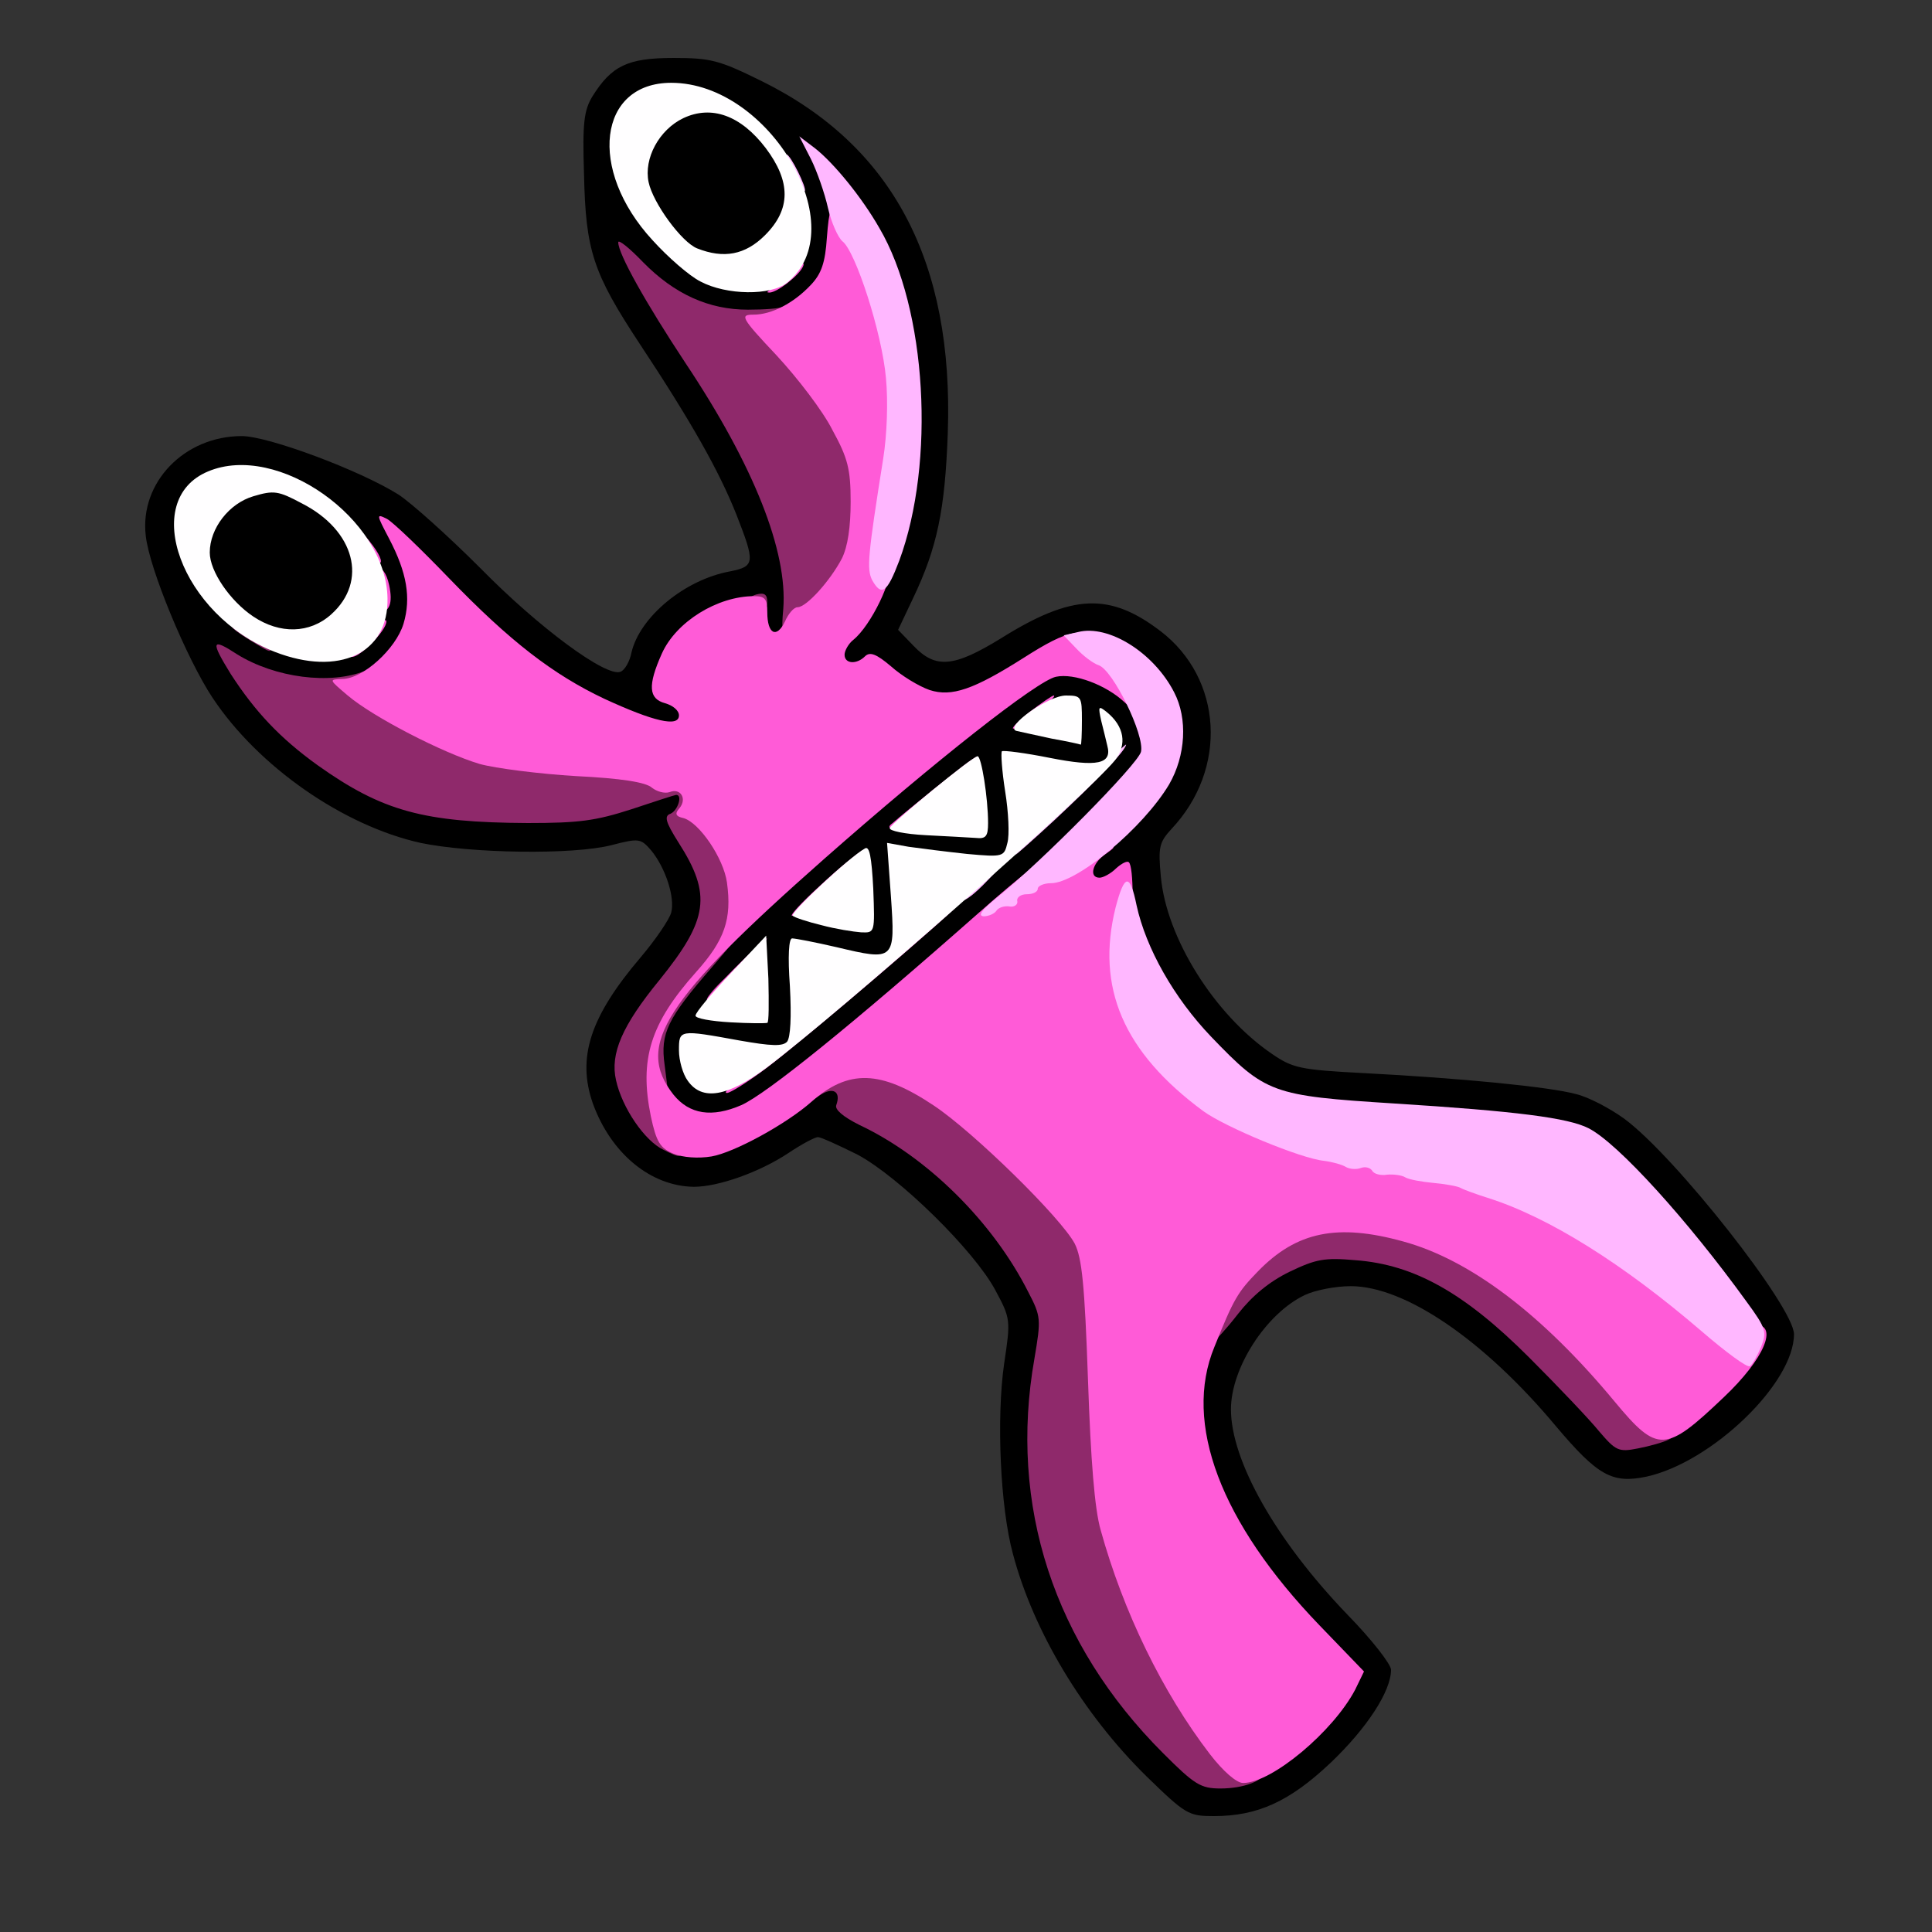 <?xml version="1.0" encoding="utf-8"?>
<!DOCTYPE svg PUBLIC "-//W3C//DTD SVG 1.0//EN" "http://www.w3.org/TR/2001/REC-SVG-20010904/DTD/svg10.dtd">
<svg version="1.0" xmlns="http://www.w3.org/2000/svg" width="32px" height="32px" viewBox="0 0 350 350" preserveAspectRatio="xMidYMid meet">
 <rect x="0" y="0" width="350" height="350" fill="#333333" stroke="none"/>
 <g fill="#000000">
  <path d="M207.7 321.8 c-11.5 -11.3 -20.5 -26.3 -24.2 -40.3 -2.3 -8.4 -3 -24.6 -1.6 -34.4 1.2 -8 1.2 -8.2 -1.6 -13.4 -3.8 -7.1 -17.3 -20.4 -24.9 -24.5 -3.4 -1.7 -6.7 -3.2 -7.2 -3.2 -0.6 0 -3 1.3 -5.4 2.9 -5.1 3.4 -12.6 6.1 -17.1 6.1 -7.8 -0.1 -15 -6 -18.3 -15.1 -2.9 -8.3 -0.5 -15.7 8.6 -26.4 2.8 -3.3 5.3 -7 5.6 -8.2 0.7 -2.7 -1 -8 -3.6 -11.2 -1.9 -2.2 -2.2 -2.3 -7.2 -1 -7 1.8 -25.5 1.5 -34.6 -0.4 -14 -3.1 -29.4 -13.8 -37.7 -26.3 -4.7 -7.1 -11.5 -23.5 -12.1 -29.4 -1.1 -9.6 7 -18 17.4 -18 4.8 0 21.4 6.2 28.4 10.6 2.3 1.5 9 7.5 14.8 13.3 10.6 10.8 22.8 19.8 25.4 18.8 0.8 -0.3 1.7 -1.9 2 -3.5 1.5 -6.4 9.6 -13.2 17.9 -14.7 4.5 -0.9 4.5 -1.6 1.1 -10.3 -3.1 -7.8 -8.1 -16.7 -17.5 -30.9 -8.5 -12.9 -9.8 -16.9 -10.1 -30.8 -0.3 -9.2 0 -11.5 1.5 -14 3.5 -5.6 6.4 -7 14.7 -7 6.8 0 8.3 0.4 16 4.2 23.7 11.7 34.8 32.7 33.7 63.8 -0.5 13.8 -1.9 20.7 -6.3 29.9 l-2.7 5.7 2.8 2.9 c4 4.2 7.3 3.9 15.9 -1.4 12.8 -8 19.6 -8.3 28.8 -1.3 11.3 8.6 12.3 25 2 35.9 -2.2 2.4 -2.4 3.3 -1.9 8.6 1 11.1 9.7 25 20.1 32.1 3.8 2.6 5.1 2.9 16.6 3.5 17.5 0.9 33.8 2.5 38.5 3.8 2.2 0.5 6.2 2.6 8.8 4.5 9.2 6.8 30.7 34.1 30.7 39 0 8.9 -14.9 23.2 -26.7 25.8 -6.2 1.3 -8.8 -0.1 -16.4 -9.1 -13.1 -15.7 -27.4 -25.4 -37.2 -25.4 -2.7 0 -6.4 0.7 -8.3 1.6 -7 3.3 -13.4 13.2 -13.4 20.7 0 9.3 8.1 23.7 21.1 37.2 4.4 4.5 7.9 9 7.9 10 0 3.9 -4.4 10.6 -10.9 16.8 -7.5 7.1 -13.3 9.7 -21.2 9.7 -4.6 0 -5.1 -0.3 -12.2 -7.2z m19.1 -3.2 c2.6 -1.3 6.5 -4.4 8.8 -6.8 7.5 -8 7.5 -6.9 -0.5 -15.4 -8.4 -8.7 -14.1 -17.2 -17.2 -25.3 -2.9 -7.7 -3.8 -23.1 -1.6 -28.4 2.6 -6.2 8.5 -12.4 14.3 -15.3 4.9 -2.4 6.2 -2.6 14.8 -2.2 8.4 0.3 10.2 0.8 17 4.1 8.1 4.1 21.1 15.4 28.2 24.7 2.1 2.8 4.5 5 5.4 5 4.5 0 20.9 -14.6 19.4 -17.3 -1.7 -2.9 -11.6 -15.7 -16.6 -21.3 -7.1 -8.3 -13.2 -13.2 -17.6 -14.3 -4.5 -1.2 -21.4 -2.8 -38.2 -3.7 -14.8 -0.7 -17.2 -1.8 -26.6 -11.6 -6.7 -7 -11.8 -16 -13.5 -23.8 -1 -4.8 -1.2 -5 -4.4 -5 -3 0 -3.4 -0.3 -3.7 -3.1 l-0.3 -3.1 -14 12.4 c-7.7 6.7 -17.5 15.2 -21.8 18.8 -6.7 5.6 -7.5 6.5 -5.7 7.2 1.1 0.4 2 1.6 2 2.7 0 1.3 1.4 2.7 4.3 4.1 12.5 6.2 23.9 17.9 30.4 30.8 l2.6 5.3 -1.8 11.7 c-1.6 10.1 -1.7 12.7 -0.6 20.1 1.5 10.8 5.7 21.6 12.1 31.4 5 7.5 17.1 20.7 19.1 20.7 0.5 0 3.1 -1.1 5.7 -2.4z m-96.9 -113 c-1 -0.9 -7.9 -1.4 -7.4 -0.5 0.4 0.5 2.2 0.9 4.2 0.9 2 0 3.4 -0.2 3.2 -0.4z m-12.7 -12 c-0.3 -3.9 -0.7 -5.4 -1.3 -4.5 -1.2 1.9 -1.1 5.3 0.3 8.4 1.5 3.2 1.5 3.1 1 -3.9z m14.7 -1.7 c-1.8 -1.1 -4.9 -1.2 -4.9 -0.1 0 2 2.3 3.1 4.3 2 1.6 -0.8 1.7 -1.2 0.6 -1.9z m4.1 -11.5 c0 -1.4 -0.3 -1.4 -1.5 -0.4 -0.8 0.7 -1.5 1.4 -1.5 1.6 0 0.2 0.7 0.4 1.5 0.4 0.8 0 1.5 -0.7 1.5 -1.6z m16.3 -4.4 c-0.4 -0.4 -2 -1 -3.5 -1.4 -2.7 -0.6 -2.8 -0.5 -2.8 3.4 l0 4.1 3.5 -2.7 c2 -1.5 3.2 -3 2.8 -3.4z m-5.8 -23.7 c5 -4.4 13.2 -11.4 18.3 -15.6 9 -7.5 9.2 -7.7 6 -7.7 -3.5 0 -11.1 -3.1 -12.2 -4.9 -0.4 -0.6 -2.5 -1.1 -4.7 -1.1 -3.9 0 -3.9 0 -3.9 -4 0 -3 0.8 -5.1 3.3 -8.3 12.7 -16.7 14.1 -47.6 2.8 -66.7 l-2.6 -4.5 -0.6 6.4 c-0.6 5.7 -1 6.8 -4.1 9.6 -2.7 2.5 -4.8 3.4 -9 3.9 -3 0.4 -6.6 0.5 -7.9 0.2 -1.3 -0.3 -3.6 -0.7 -5.1 -1.1 -2.7 -0.5 -2.6 -0.3 2.8 8 6.7 10.4 12.7 23.1 14.3 30.5 0.7 3 1.1 8.9 0.9 13 l-0.3 7.5 -4 0 c-3.7 0 -4 -0.2 -4.3 -2.8 -0.3 -2.6 -0.6 -2.8 -3 -2.2 -6.1 1.5 -13.1 9.7 -10 11.6 0.7 0.5 1.6 0.9 2.1 0.9 0.4 0 0.7 2.1 0.7 4.6 l0 4.7 -6 -0.6 c-10.6 -0.9 -22.8 -7.8 -35.5 -19.9 l-7.2 -6.8 -0.5 5.1 c-1 10.1 -6.8 14.1 -19.5 13.7 l-8.2 -0.3 2.7 2.9 c4.4 4.7 16 12.4 22.1 14.7 4.1 1.5 8.8 2.2 17.6 2.6 11.1 0.5 12.6 0.3 19.8 -2.1 4.2 -1.4 9.3 -2.6 11.2 -2.6 3.4 0 3.5 0.1 3.5 3.9 0 2.1 0.9 5.8 2 8.2 1.1 2.5 2 6.6 2 9.4 l0 4.9 3.8 -3.5 c2 -2 7.8 -7.1 12.7 -11.6z m22.9 5.3 c-2.5 -0.4 -4.7 -0.6 -5 -0.3 -0.4 0.3 -0.3 2.4 0.1 4.6 l0.7 4.1 4.3 -3.8 4.3 -3.7 -4.4 -0.9z m-14.4 5.3 c0 -1.8 -0.2 -1.9 -1.5 -0.9 -0.8 0.7 -1.5 1.6 -1.5 2.1 0 0.5 0.7 0.9 1.5 0.9 0.9 0 1.5 -0.9 1.5 -2.1z m21 -15.6 c-0.1 -2.6 -1.7 -3.1 -4 -1.3 l-2.5 2 3.3 0 c1.7 0 3.2 -0.3 3.2 -0.7z m13.1 -6.7 c-3.9 -1.1 -4.3 -0.7 -3.5 3.3 l0.7 3.2 2.9 -2.8 2.9 -2.8 -3 -0.9z m21.6 -9.3 c-0.3 -1 -0.5 -0.2 -0.5 1.7 0 1.9 0.2 2.7 0.5 1.8 0.2 -1 0.2 -2.6 0 -3.5z m-8.6 -11.3 c-1.3 -1.1 -3.5 -2 -5 -1.9 -2.2 0 -1.9 0.3 1.9 1.9 5.8 2.3 6 2.3 3.1 0z m-63.7 -70.8 c0.3 -0.5 -0.8 -0.6 -2.5 -0.4 -1.6 0.2 -2.9 0.6 -2.9 0.8 0 0.8 4.9 0.4 5.4 -0.4z"/>
 </g>
 <g fill="#8f296b">
  <path d="M210.7 317.6 c-19.8 -19.8 -28 -44.9 -23.3 -71.5 1.2 -7.1 1.2 -7.6 -1.1 -12 -6.4 -12.7 -18.3 -24.5 -30.6 -30.3 -3 -1.5 -4.5 -2.8 -4.2 -3.6 0.9 -2.5 -0.6 -3.4 -3.1 -1.7 -2.3 1.5 -2.4 1.5 -2.4 -1.2 0 -3.5 3.5 -5.3 9.9 -5.3 7 0 11.4 1.6 18.3 6.7 7.6 5.6 21.2 19.3 23.5 23.7 1.3 2.4 1.8 7.7 2.4 24.6 0.7 22.8 1.4 26.5 6.9 40.7 4.9 12.9 17.4 32.3 20.6 32.3 0.8 0 1.4 0.4 1.4 1 0 1.6 -3.7 3 -7.9 3 -3.6 0 -4.7 -0.7 -10.4 -6.4z"/>
  <path d="M289.7 259.3 c-1.7 -2.1 -7.4 -8.1 -12.7 -13.4 -11.7 -11.7 -20.8 -16.8 -31.4 -17.6 -5.7 -0.5 -7.2 -0.2 -12 2.1 -3.7 1.8 -6.8 4.4 -9.3 7.6 -2.1 2.7 -4.1 4.9 -4.5 5 -0.5 0 -0.8 -1.9 -0.8 -4.2 0.1 -6.5 6.3 -13.9 14.4 -17.3 8.3 -3.5 25.5 -0.8 36.1 5.6 7.1 4.3 18.2 14.5 26 23.8 3.2 3.9 6.5 7.1 7.2 7.1 1.9 0 1.6 1.8 -0.4 2.8 -1 0.5 -3.5 1.2 -5.6 1.6 -3.5 0.7 -4 0.4 -7 -3.1z"/>
  <path d="M120.2 208.3 c-3.4 -1.6 -7.5 -7.6 -8.6 -12.6 -1.1 -4.8 1.1 -9.9 7.9 -18.2 8.8 -10.9 9.5 -15.4 3.4 -24.9 -2.4 -3.8 -2.6 -4.8 -1.4 -5.2 1.3 -0.6 2.2 -3.4 1 -3.4 -0.2 0 -3.9 1.2 -8.1 2.6 -6.5 2.1 -9.5 2.5 -18.8 2.5 -18.8 -0.1 -26.3 -2.1 -38.1 -10.5 -6.8 -4.9 -11.3 -9.7 -15.7 -16.5 -3.7 -6 -3.5 -6.6 1.1 -3.6 6.9 4.3 17 5.6 23.3 3 1.2 -0.5 1.7 -0.1 2 1.6 0.2 1.6 2.3 3.3 7.3 6.1 10.4 5.7 17.7 7.6 31.2 8.3 6.5 0.4 12.7 1 13.8 1.5 1.1 0.5 2.9 1 4 1.2 1.1 0.2 2.1 1.2 2.4 2.3 0.2 1.1 1.7 3.5 3.3 5.4 3.9 4.4 4.8 7.1 4.8 14.3 0 5.9 -0.1 6.1 -6 13 -8.1 9.3 -9.4 12 -8.6 17.7 0.3 2.5 0.8 6.1 1 8 0.2 1.9 1 3.7 1.6 4.1 0.6 0.4 1 1.7 0.8 2.8 -0.3 2 -0.4 2.1 -3.6 0.5z"/>
  <path d="M128 181.3 c0 -0.5 1.1 -2 2.5 -3.3 1.4 -1.3 2.5 -1.9 2.5 -1.3 0 0.5 -1.1 2 -2.5 3.3 -1.4 1.3 -2.5 1.9 -2.5 1.3z"/>
  <path d="M45.3 116 c-1.8 -1.1 -3.3 -2.2 -3.3 -2.5 0 -0.2 1.6 0.5 3.5 1.6 1.9 1.2 3.5 2.3 3.5 2.5 0 0.6 -0.3 0.5 -3.7 -1.6z"/>
  <path d="M141.9 110.3 c0.8 -10.4 -5.3 -25.9 -17.7 -44.5 -7.2 -10.9 -12.2 -19.8 -12.2 -21.9 0 -0.6 2 1 4.5 3.6 5.7 5.8 11.9 8.6 19 8.6 3 0 5.9 -0.2 6.5 -0.6 0.6 -0.4 1 0.5 1 2 0 1.5 1.8 4.7 4.5 8.1 8 9.7 9.8 14.5 9.8 25.4 0 7.2 -0.4 10.3 -1.7 13 -2.3 4.3 -6.5 9 -8.3 9 -0.7 0 -1.3 0.5 -1.3 1 0 0.6 -1 1 -2.3 1 -2 0 -2.2 -0.4 -1.8 -4.7z"/>
  <path d="M135 109.6 c0 -0.7 0.9 -1.6 2 -1.9 1.5 -0.4 2 0 2 1.4 0 1.2 -0.7 1.9 -2 1.9 -1.1 0 -2 -0.6 -2 -1.4z"/>
 </g>
 <g fill="#ff5bd7">
  <desc>cursor-land.com</desc><path d="M219.2 317.8 c-8.6 -11.2 -15.7 -25.8 -19.8 -40.6 -1.1 -3.8 -1.8 -12.6 -2.3 -27.2 -0.6 -17.3 -1.1 -22.1 -2.4 -24.7 -2.5 -4.7 -18.3 -20.2 -25.5 -25 -9.7 -6.5 -15.5 -6.6 -22.2 -0.7 -4.5 4 -14 9.2 -18.1 9.9 -2.4 0.4 -5.2 0.2 -6.9 -0.5 -2.4 -1 -3.1 -2.1 -4.1 -6.8 -2.1 -10.3 -0.1 -16.8 8.2 -26.1 5.2 -5.8 6.5 -9.6 5.6 -16.2 -0.6 -4.4 -5 -10.9 -7.9 -11.7 -1.4 -0.3 -1.6 -0.8 -0.7 -1.8 1.4 -1.7 0.2 -3.7 -1.8 -2.9 -0.9 0.3 -2.3 -0.1 -3.2 -0.8 -1.1 -1 -5.6 -1.7 -13.7 -2.1 -6.7 -0.4 -14.6 -1.4 -17.5 -2.2 -6.7 -2 -19.3 -8.5 -23.9 -12.4 -3.4 -2.9 -3.5 -2.9 -1 -3 3.7 0 9.7 -5.4 11.1 -10 1.4 -4.7 0.6 -9.3 -2.6 -15.4 -2.3 -4.4 -2.4 -4.6 -0.4 -3.6 1.1 0.6 6.1 5.4 11.2 10.7 11.1 11.5 18.9 17.5 28.2 21.9 8.9 4.1 13.5 5.2 13.5 3 0 -0.9 -1.1 -1.8 -2.5 -2.2 -3 -0.8 -3.2 -3.2 -0.6 -9 2.6 -5.8 10.1 -10.4 16.7 -10.4 2 0 2.4 0.5 2.4 2.9 0 4 1.7 4.8 3.2 1.7 0.6 -1.4 1.6 -2.6 2.3 -2.6 1.6 0 5.9 -4.8 8 -8.8 1.1 -2.2 1.6 -5.8 1.6 -10.3 0 -5.9 -0.5 -7.9 -3.3 -13 -1.7 -3.4 -6.3 -9.4 -10.1 -13.5 -6.5 -6.9 -6.7 -7.4 -4.2 -7.4 3.3 0 7.3 -2.1 10.4 -5.4 1.9 -2 2.6 -4 2.9 -8.6 0.4 -5.1 0.7 -6 2.3 -6 1.1 0 1.9 0.7 1.9 1.5 0 0.7 0.7 1.8 1.6 2.3 0.8 0.5 2.9 4.7 4.5 9.5 4 11.7 4.8 24.4 2.4 38.7 -0.9 5.7 -1.4 11.5 -1.2 13 0.6 2.8 -3.5 11.3 -6.7 13.9 -0.9 0.7 -1.6 2 -1.6 2.7 0 1.7 2.2 1.8 3.7 0.3 0.9 -0.9 2.1 -0.4 4.7 1.8 1.9 1.7 5 3.6 7 4.3 4 1.3 8 -0.1 17 -5.8 8.3 -5.3 10.7 -5.7 15.2 -2.7 4.4 3 5.2 4.5 5.3 9.4 l0.1 3.4 -2.3 -2.1 c-3.3 -3.1 -9.1 -5.3 -12.4 -4.6 -3.4 0.7 -21.8 15.2 -42 33 -29 25.6 -34.3 33.8 -27.3 42.7 2.9 3.6 7 4.2 12.3 1.9 4.5 -2 20 -14.5 43.2 -35 7.1 -6.3 13.1 -11 13.3 -10.3 0.2 0.7 1 0.8 2 0.2 0.9 -0.4 3.5 -1.1 5.7 -1.4 3.9 -0.5 3.9 -0.5 1.8 1 -2.4 1.6 -3.1 4.3 -1.1 4.3 0.6 0 2 -0.7 3 -1.7 1 -0.9 2 -1.4 2.3 -1.1 0.9 0.8 0.9 10.1 0.1 14.9 -0.7 4 -0.4 5.6 1.8 10.5 6.3 13.7 21.6 23.3 41.9 26.4 4.8 0.7 9 1.7 9.3 2.2 0.3 0.4 2.4 0.8 4.8 0.8 2.3 0 4.6 0.4 5.2 0.9 0.5 0.5 2.7 1.4 4.9 2.1 10.6 3.4 24.7 12 37.8 23.3 3.1 2.7 5.7 4.4 5.7 3.8 0 -0.6 0.9 -1.1 2 -1.1 4.2 0 1.6 6.2 -5.7 13.1 -10.6 10.1 -12 10.2 -19.8 0.8 -13.1 -15.8 -26.2 -25.7 -38.3 -29 -11.9 -3.3 -19.3 -1.8 -26.3 5.4 -3.7 3.8 -4.4 5 -7.9 13.7 -5.7 13.8 1.1 31.8 19 50.4 l8.1 8.4 -1.6 3.3 c-4 7.6 -15.1 16.9 -20.3 16.9 -1.2 0 -3.6 -2.1 -6 -5.2z"/>
  <path d="M134 195.9 c2.9 -1.8 12.4 -9.6 36.1 -29.7 2.1 -1.9 3.9 -3.1 3.9 -2.8 0 0.8 -27.9 24.6 -35.3 30.2 -3.2 2.4 -6.4 4.4 -7 4.4 -0.7 0 0.4 -1 2.3 -2.1z"/>
  <path d="M133 175.5 c3 -3 5.7 -5.5 5.9 -5.5 0.3 0 -1.9 2.5 -4.9 5.5 -3 3 -5.7 5.5 -5.9 5.5 -0.3 0 1.9 -2.5 4.9 -5.5z"/>
  <path d="M148.5 160.5 c3.3 -3.1 6.9 -6 8 -6.6 1.1 -0.6 -1.1 1.8 -5 5.4 -3.8 3.6 -7.4 6.6 -8 6.6 -0.5 0 1.7 -2.4 5 -5.4z"/>
  <path d="M161.6 149.2 c2.6 -2.3 12.2 -10 13.9 -11.2 1.8 -1.2 1.8 -1.2 0.5 0.1 -3.3 3.3 -13.8 11.9 -14.6 11.9 -0.4 0 -0.4 -0.4 0.2 -0.8z"/>
  <path d="M186.5 129 c2.1 -1.6 4.1 -3 4.4 -3 0.9 0.1 -6.3 5.9 -7.3 6 -0.5 0 0.8 -1.3 2.9 -3z"/>
  <path d="M64.7 117.5 c1.2 -0.9 2.9 -2.6 3.8 -3.8 0.8 -1.2 1.5 -1.7 1.5 -1.1 0 1.6 -4.7 6.4 -6.2 6.4 -0.7 0 -0.3 -0.7 0.9 -1.5z"/>
  <path d="M67 107 c0 -4.8 2.5 -5.6 3.5 -1 0.7 3.3 0.1 5 -2.1 5 -1 0 -1.4 -1.2 -1.4 -4z"/>
  <path d="M66.6 98.8 l-1.8 -3.3 2.1 2.5 c1.8 2.2 2.6 4 1.8 4 -0.1 0 -1.1 -1.5 -2.1 -3.2z"/>
  <path d="M139.1 52.8 c0.2 -0.2 1.9 -1.6 3.7 -3.3 2 -1.8 3.1 -2.3 2.7 -1.3 -0.6 1.6 -4.7 4.8 -6.1 4.8 -0.4 0 -0.5 -0.1 -0.3 -0.2z"/>
 </g>
 <g fill="#ffb7ff">
  <path d="M308.3 241.2 c-14.2 -12.2 -27.7 -20.7 -38.8 -24.2 -2.2 -0.7 -4.4 -1.5 -4.9 -1.8 -0.5 -0.3 -2.7 -0.7 -4.9 -0.9 -2.1 -0.2 -4.4 -0.6 -5.1 -1 -0.6 -0.4 -2.1 -0.6 -3.3 -0.5 -1.1 0.2 -2.4 -0.1 -2.7 -0.7 -0.4 -0.6 -1.3 -0.8 -2.1 -0.5 -0.8 0.3 -2 0.2 -2.7 -0.2 -0.6 -0.4 -2.4 -0.9 -3.9 -1.1 -4.2 -0.4 -17.9 -6.1 -21.9 -9 -14.5 -10.7 -19.5 -22.4 -15.9 -36.9 1.6 -6.1 2.6 -6.3 3.8 -0.4 1.7 7.8 6.8 16.8 13.5 23.8 9.9 10.3 11 10.7 33.1 12.1 22.2 1.4 31.6 2.6 35.3 4.5 5.3 2.7 17.9 16.6 28.6 31.4 3.6 4.9 3.7 5.5 2.6 8.3 -0.7 1.6 -1.6 3.2 -2 3.4 -0.5 0.3 -4.4 -2.6 -8.7 -6.3z"/>
  <path d="M180.5 162.7 c8.1 -6.5 25.6 -24.2 26.2 -26.5 0.7 -3 -5.1 -14.9 -7.7 -15.7 -0.9 -0.3 -2.7 -1.6 -4 -3 l-2.3 -2.4 2.6 -0.6 c5.5 -1.4 13.7 3.7 17.4 10.9 2.5 4.8 2.1 11.5 -0.9 16.7 -4.7 7.9 -16.7 17.9 -21.4 17.9 -1.3 0 -2.4 0.5 -2.4 1 0 0.6 -0.9 1 -2 1 -1.1 0 -1.9 0.6 -1.7 1.3 0.1 0.6 -0.6 1.1 -1.5 0.9 -0.9 -0.1 -1.9 0.2 -2.3 0.8 -0.3 0.5 -1.4 1 -2.3 1 -1.1 -0.1 -0.4 -1.1 2.3 -3.3z"/>
  <path d="M174 162.7 c0 -0.2 1.9 -1.9 4.3 -3.7 l4.2 -3.3 -3.4 3.6 c-3 3.2 -5.1 4.6 -5.1 3.4z"/>
  <path d="M184 154.8 c1.1 -1.6 20 -20.4 20 -19.9 -0.1 1.1 -5.4 6.6 -13 13.7 -4.1 3.8 -7.3 6.6 -7 6.2z"/>
  <path d="M158 105.1 c-1 -2 -0.8 -4.4 2 -22 0.7 -4.4 0.9 -10.4 0.5 -14.6 -0.7 -8.1 -5.5 -23 -7.9 -24.8 -0.8 -0.7 -2 -3.4 -2.6 -6 -0.6 -2.7 -2 -6.7 -3.1 -8.9 l-2.1 -4.1 2.9 2.2 c3.4 2.7 8.4 8.8 11.6 14.4 8.6 14.6 10.2 42.5 3.6 60.3 -2.2 5.8 -3.2 6.5 -4.9 3.5z"/>
  <path d="M143.7 31.5 c-0.9 -1.9 -1.5 -3.5 -1.2 -3.5 0.7 0 3.7 6.1 3.3 6.6 -0.3 0.2 -1.2 -1.2 -2.1 -3.1z"/>
 </g>
 <g fill="#fffeff">
  <path d="M124.6 195.8 c-0.9 -1.2 -1.6 -3.7 -1.6 -5.5 0 -3.8 0 -3.8 11 -1.8 5.7 1 7.8 1.1 8.6 0.2 0.6 -0.8 0.8 -4.4 0.5 -10 -0.4 -5.5 -0.2 -8.7 0.4 -8.7 0.6 0 4.2 0.7 8.1 1.6 10.5 2.5 10.6 2.4 9.8 -9.2 l-0.7 -9.7 3.9 0.7 c2.1 0.3 6.9 0.9 10.6 1.3 6.6 0.6 6.7 0.5 7.3 -2 0.4 -1.4 0.2 -5.6 -0.4 -9.3 -0.6 -3.8 -0.8 -7 -0.6 -7.3 0.3 -0.2 4.2 0.3 8.7 1.2 8.6 1.7 11.3 1.1 10.4 -2.2 -0.2 -0.9 -0.7 -2.9 -1.1 -4.5 -0.6 -2.7 -0.5 -2.8 1 -1.6 3.2 2.6 3.7 5.9 1.5 8.7 -4.5 5.7 -49.8 45.7 -63.1 55.7 -7.1 5.3 -11.7 6.1 -14.3 2.4z"/>
  <path d="M132.3 185.2 c-3.5 -0.2 -6.3 -0.7 -6.3 -1.2 0 -0.6 2.9 -4 6.4 -7.7 l6.4 -6.8 0.4 7.8 c0.1 4.4 0.1 8 -0.2 8 -0.3 0.1 -3.3 0.1 -6.7 -0.1z"/>
  <path d="M148.8 167.6 c-2.5 -0.6 -4.9 -1.4 -5.2 -1.7 -0.5 -0.5 10.1 -10.5 13.1 -12.2 0.8 -0.5 1.2 1.5 1.5 7.3 0.3 8 0.3 8 -2.2 7.9 -1.4 -0.1 -4.6 -0.6 -7.2 -1.3z"/>
  <path d="M167.7 151.3 c-3.8 -0.2 -6.7 -0.8 -6.5 -1.3 0.4 -1 15 -13 15.9 -13 0.7 0 1.9 7.6 1.9 12.1 0 2.4 -0.4 2.9 -2.2 2.7 -1.3 -0.1 -5.4 -0.3 -9.1 -0.5z"/>
  <path d="M190.5 133.8 c-2.7 -0.6 -5.6 -1.2 -6.4 -1.4 -2.2 -0.7 5.8 -6.4 9 -6.4 2.8 0 2.9 0.2 2.9 4.5 0 2.5 -0.1 4.4 -0.2 4.4 -0.2 -0.1 -2.5 -0.6 -5.3 -1.1z"/>
  <path d="M49.8 118.1 c-16.9 -6.6 -24.6 -27.5 -12.1 -32.7 12.6 -5.3 32.3 8.6 32.5 23 0.2 10 -8.8 14.2 -20.4 9.7z m10.2 -6.8 c6.7 -6 4.3 -15.2 -5.3 -20.1 -4.3 -2.3 -5.1 -2.4 -8.8 -1.3 -4.4 1.3 -7.9 5.8 -7.9 10.2 0 3.4 3.7 8.8 7.9 11.6 4.8 3.2 10.2 3.1 14.1 -0.4z"/>
  <path d="M126.9 51 c-2 -1 -5.9 -4.4 -8.7 -7.5 -11.8 -12.8 -9.8 -28.5 3.4 -28.5 17.9 0 33.2 26.4 21 36.2 -2.9 2.4 -11 2.3 -15.7 -0.2z m11.7 -8.4 c4.7 -4.7 4.7 -9.7 0.1 -15.8 -4.5 -5.9 -9.8 -7.8 -14.9 -5.4 -4.4 2.1 -7.2 7.3 -6.3 11.6 0.8 3.8 6 10.9 8.8 12 4.8 1.9 8.7 1.2 12.3 -2.4z"/>
 </g>
</svg>